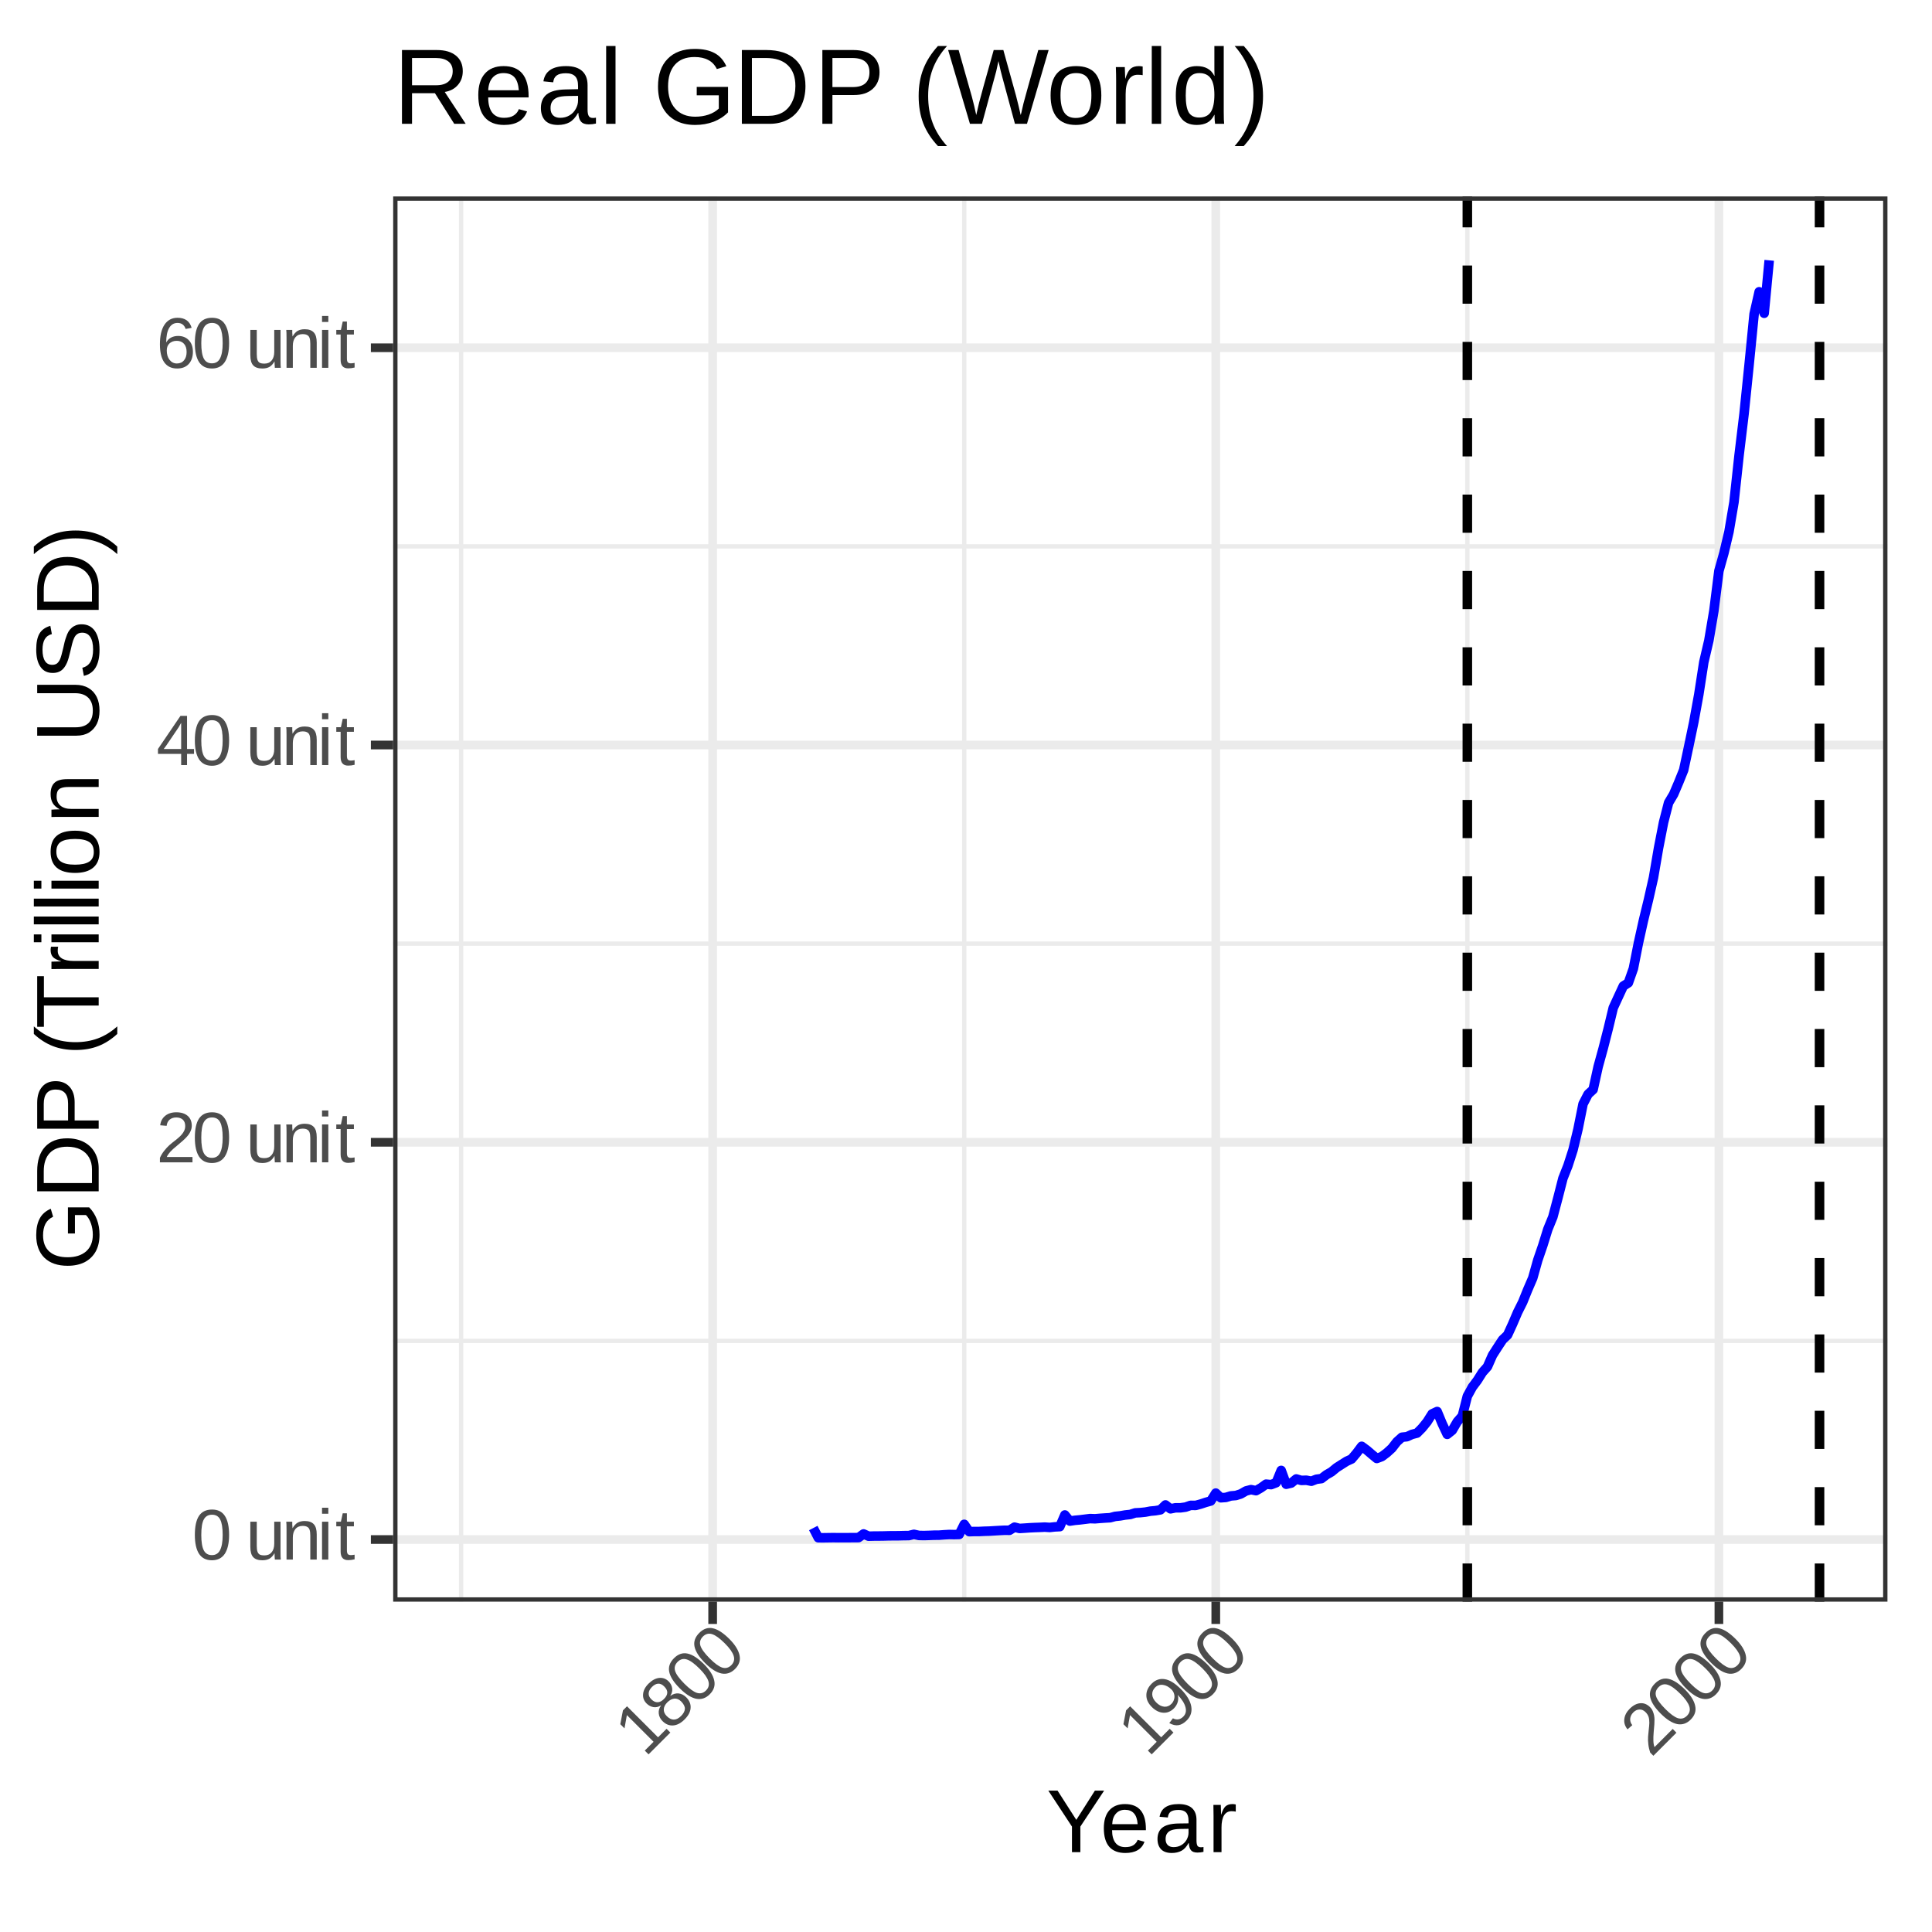 <?xml version="1.0" encoding="UTF-8"?>
<svg xmlns="http://www.w3.org/2000/svg" xmlns:xlink="http://www.w3.org/1999/xlink" width="216" height="216" viewBox="0 0 216 216">
<defs>
<g>
<g id="glyph-0-0">
<path d="M 4.141 -2.75 C 4.141 -1.832 3.977 -1.129 3.656 -0.641 C 3.332 -0.16 2.852 0.078 2.219 0.078 C 1.582 0.078 1.102 -0.16 0.781 -0.641 C 0.469 -1.129 0.312 -1.832 0.312 -2.75 C 0.312 -3.695 0.461 -4.406 0.766 -4.875 C 1.078 -5.352 1.566 -5.594 2.234 -5.594 C 2.891 -5.594 3.367 -5.352 3.672 -4.875 C 3.984 -4.395 4.141 -3.688 4.141 -2.75 Z M 3.422 -2.75 C 3.422 -3.551 3.328 -4.129 3.141 -4.484 C 2.961 -4.836 2.66 -5.016 2.234 -5.016 C 1.805 -5.016 1.5 -4.836 1.312 -4.484 C 1.125 -4.141 1.031 -3.562 1.031 -2.75 C 1.031 -1.969 1.125 -1.395 1.312 -1.031 C 1.5 -0.676 1.801 -0.5 2.219 -0.5 C 2.633 -0.5 2.938 -0.68 3.125 -1.047 C 3.32 -1.422 3.422 -1.988 3.422 -2.75 Z M 3.422 -2.75 "/>
</g>
<g id="glyph-0-1">
</g>
<g id="glyph-0-2">
<path d="M 1.234 -4.234 L 1.234 -1.547 C 1.234 -1.266 1.258 -1.047 1.312 -0.891 C 1.363 -0.742 1.445 -0.633 1.562 -0.562 C 1.688 -0.5 1.863 -0.469 2.094 -0.469 C 2.438 -0.469 2.703 -0.582 2.891 -0.812 C 3.086 -1.039 3.188 -1.363 3.188 -1.781 L 3.188 -4.234 L 3.891 -4.234 L 3.891 -0.906 C 3.891 -0.414 3.898 -0.113 3.922 0 L 3.25 0 C 3.25 -0.008 3.25 -0.039 3.25 -0.094 C 3.25 -0.156 3.242 -0.223 3.234 -0.297 C 3.234 -0.379 3.227 -0.52 3.219 -0.719 C 3.051 -0.426 2.859 -0.219 2.641 -0.094 C 2.43 0.02 2.172 0.078 1.859 0.078 C 1.398 0.078 1.062 -0.035 0.844 -0.266 C 0.625 -0.492 0.516 -0.875 0.516 -1.406 L 0.516 -4.234 Z M 1.234 -4.234 "/>
</g>
<g id="glyph-0-3">
<path d="M 3.219 0 L 3.219 -2.688 C 3.219 -2.957 3.191 -3.172 3.141 -3.328 C 3.086 -3.484 3 -3.594 2.875 -3.656 C 2.758 -3.727 2.586 -3.766 2.359 -3.766 C 2.016 -3.766 1.742 -3.645 1.547 -3.406 C 1.359 -3.176 1.266 -2.859 1.266 -2.453 L 1.266 0 L 0.562 0 L 0.562 -3.328 C 0.562 -3.816 0.551 -4.117 0.531 -4.234 L 1.203 -4.234 C 1.203 -4.211 1.203 -4.172 1.203 -4.109 C 1.203 -4.055 1.203 -3.992 1.203 -3.922 C 1.211 -3.848 1.223 -3.707 1.234 -3.5 C 1.398 -3.789 1.586 -4 1.797 -4.125 C 2.016 -4.25 2.281 -4.312 2.594 -4.312 C 3.051 -4.312 3.391 -4.191 3.609 -3.953 C 3.828 -3.723 3.938 -3.344 3.938 -2.812 L 3.938 0 Z M 3.219 0 "/>
</g>
<g id="glyph-0-4">
<path d="M 0.531 -5.125 L 0.531 -5.797 L 1.234 -5.797 L 1.234 -5.125 Z M 0.531 0 L 0.531 -4.234 L 1.234 -4.234 L 1.234 0 Z M 0.531 0 "/>
</g>
<g id="glyph-0-5">
<path d="M 2.172 -0.031 C 1.93 0.031 1.691 0.062 1.453 0.062 C 0.891 0.062 0.609 -0.254 0.609 -0.891 L 0.609 -3.719 L 0.125 -3.719 L 0.125 -4.234 L 0.641 -4.234 L 0.844 -5.172 L 1.312 -5.172 L 1.312 -4.234 L 2.094 -4.234 L 2.094 -3.719 L 1.312 -3.719 L 1.312 -1.047 C 1.312 -0.848 1.344 -0.707 1.406 -0.625 C 1.477 -0.539 1.598 -0.5 1.766 -0.5 C 1.859 -0.5 1.992 -0.516 2.172 -0.547 Z M 2.172 -0.031 "/>
</g>
<g id="glyph-0-6">
<path d="M 0.406 0 L 0.406 -0.5 C 0.539 -0.801 0.703 -1.066 0.891 -1.297 C 1.078 -1.535 1.273 -1.75 1.484 -1.938 C 1.703 -2.125 1.914 -2.297 2.125 -2.453 C 2.332 -2.617 2.52 -2.781 2.688 -2.938 C 2.852 -3.102 2.984 -3.273 3.078 -3.453 C 3.18 -3.629 3.234 -3.832 3.234 -4.062 C 3.234 -4.363 3.145 -4.598 2.969 -4.766 C 2.789 -4.93 2.547 -5.016 2.234 -5.016 C 1.93 -5.016 1.68 -4.93 1.484 -4.766 C 1.297 -4.598 1.188 -4.367 1.156 -4.078 L 0.438 -4.141 C 0.488 -4.586 0.676 -4.941 1 -5.203 C 1.32 -5.461 1.734 -5.594 2.234 -5.594 C 2.785 -5.594 3.211 -5.457 3.516 -5.188 C 3.816 -4.926 3.969 -4.555 3.969 -4.078 C 3.969 -3.867 3.914 -3.656 3.812 -3.438 C 3.719 -3.227 3.57 -3.02 3.375 -2.812 C 3.188 -2.602 2.82 -2.273 2.281 -1.828 C 1.977 -1.586 1.738 -1.367 1.562 -1.172 C 1.383 -0.973 1.254 -0.781 1.172 -0.594 L 4.047 -0.594 L 4.047 0 Z M 0.406 0 "/>
</g>
<g id="glyph-0-7">
<path d="M 3.438 -1.25 L 3.438 0 L 2.781 0 L 2.781 -1.25 L 0.188 -1.25 L 0.188 -1.797 L 2.703 -5.5 L 3.438 -5.5 L 3.438 -1.797 L 4.219 -1.797 L 4.219 -1.25 Z M 2.781 -4.719 C 2.77 -4.695 2.727 -4.625 2.656 -4.5 C 2.594 -4.383 2.547 -4.301 2.516 -4.25 L 1.109 -2.172 L 0.891 -1.875 L 0.828 -1.797 L 2.781 -1.797 Z M 2.781 -4.719 "/>
</g>
<g id="glyph-0-8">
<path d="M 4.094 -1.797 C 4.094 -1.223 3.938 -0.766 3.625 -0.422 C 3.312 -0.086 2.879 0.078 2.328 0.078 C 1.703 0.078 1.223 -0.148 0.891 -0.609 C 0.566 -1.078 0.406 -1.75 0.406 -2.625 C 0.406 -3.582 0.578 -4.316 0.922 -4.828 C 1.266 -5.336 1.75 -5.594 2.375 -5.594 C 3.207 -5.594 3.734 -5.219 3.953 -4.469 L 3.281 -4.344 C 3.133 -4.789 2.832 -5.016 2.375 -5.016 C 1.969 -5.016 1.656 -4.828 1.438 -4.453 C 1.219 -4.078 1.109 -3.535 1.109 -2.828 C 1.234 -3.066 1.41 -3.25 1.641 -3.375 C 1.879 -3.5 2.145 -3.562 2.438 -3.562 C 2.945 -3.562 3.348 -3.398 3.641 -3.078 C 3.941 -2.766 4.094 -2.336 4.094 -1.797 Z M 3.391 -1.766 C 3.391 -2.172 3.289 -2.477 3.094 -2.688 C 2.895 -2.906 2.625 -3.016 2.281 -3.016 C 1.945 -3.016 1.676 -2.914 1.469 -2.719 C 1.27 -2.531 1.172 -2.27 1.172 -1.938 C 1.172 -1.508 1.273 -1.16 1.484 -0.891 C 1.703 -0.617 1.973 -0.484 2.297 -0.484 C 2.641 -0.484 2.906 -0.598 3.094 -0.828 C 3.289 -1.055 3.391 -1.367 3.391 -1.766 Z M 3.391 -1.766 "/>
</g>
<g id="glyph-1-0">
<path d="M 0.438 -0.438 L 0.016 -0.859 L 1 -1.844 L -1.984 -4.828 L -2.25 -3.344 L -2.719 -3.812 L -2.422 -5.359 L -1.969 -5.812 L 1.5 -2.344 L 2.453 -3.297 L 2.875 -2.875 Z M 0.438 -0.438 "/>
</g>
<g id="glyph-1-1">
<path d="M 1.828 -3.984 C 2.18 -3.629 2.344 -3.234 2.312 -2.797 C 2.289 -2.367 2.066 -1.941 1.641 -1.516 C 1.223 -1.098 0.797 -0.875 0.359 -0.844 C -0.078 -0.812 -0.473 -0.973 -0.828 -1.328 C -1.078 -1.578 -1.219 -1.863 -1.25 -2.188 C -1.281 -2.508 -1.195 -2.801 -1 -3.062 L -1.016 -3.078 C -1.285 -2.91 -1.562 -2.848 -1.844 -2.891 C -2.133 -2.941 -2.391 -3.078 -2.609 -3.297 C -2.91 -3.598 -3.039 -3.945 -3 -4.344 C -2.969 -4.75 -2.766 -5.141 -2.391 -5.516 C -2.004 -5.898 -1.609 -6.113 -1.203 -6.156 C -0.797 -6.195 -0.441 -6.066 -0.141 -5.766 C 0.078 -5.547 0.207 -5.289 0.25 -5 C 0.289 -4.707 0.223 -4.43 0.047 -4.172 L 0.062 -4.156 C 0.352 -4.363 0.656 -4.453 0.969 -4.422 C 1.281 -4.391 1.566 -4.242 1.828 -3.984 Z M -0.641 -5.203 C -1.078 -5.641 -1.535 -5.617 -2.016 -5.141 C -2.242 -4.91 -2.363 -4.676 -2.375 -4.438 C -2.395 -4.207 -2.297 -3.984 -2.078 -3.766 C -1.848 -3.535 -1.613 -3.426 -1.375 -3.438 C -1.133 -3.445 -0.898 -3.566 -0.672 -3.797 C -0.43 -4.035 -0.305 -4.27 -0.297 -4.5 C -0.285 -4.727 -0.398 -4.961 -0.641 -5.203 Z M 1.25 -3.531 C 1.02 -3.758 0.77 -3.863 0.5 -3.844 C 0.227 -3.82 -0.035 -3.68 -0.297 -3.422 C -0.547 -3.172 -0.676 -2.91 -0.688 -2.641 C -0.695 -2.367 -0.586 -2.117 -0.359 -1.891 C 0.172 -1.359 0.707 -1.363 1.25 -1.906 C 1.52 -2.176 1.66 -2.441 1.672 -2.703 C 1.68 -2.961 1.539 -3.238 1.25 -3.531 Z M 1.25 -3.531 "/>
</g>
<g id="glyph-1-2">
<path d="M 0.984 -4.859 C 1.629 -4.211 2.008 -3.602 2.125 -3.031 C 2.25 -2.469 2.082 -1.957 1.625 -1.5 C 1.176 -1.051 0.664 -0.883 0.094 -1 C -0.469 -1.125 -1.07 -1.508 -1.719 -2.156 C -2.395 -2.832 -2.789 -3.445 -2.906 -4 C -3.02 -4.551 -2.844 -5.062 -2.375 -5.531 C -1.906 -6 -1.395 -6.172 -0.844 -6.047 C -0.289 -5.922 0.316 -5.523 0.984 -4.859 Z M 0.484 -4.359 C -0.086 -4.93 -0.562 -5.273 -0.938 -5.391 C -1.32 -5.516 -1.664 -5.426 -1.969 -5.125 C -2.27 -4.82 -2.363 -4.484 -2.25 -4.109 C -2.133 -3.734 -1.785 -3.254 -1.203 -2.672 C -0.648 -2.117 -0.188 -1.781 0.188 -1.656 C 0.57 -1.539 0.91 -1.629 1.203 -1.922 C 1.504 -2.223 1.594 -2.57 1.469 -2.969 C 1.344 -3.363 1.016 -3.828 0.484 -4.359 Z M 0.484 -4.359 "/>
</g>
<g id="glyph-1-3">
<path d="M 0.875 -4.906 C 1.531 -4.25 1.914 -3.613 2.031 -3 C 2.145 -2.383 1.977 -1.852 1.531 -1.406 C 1.227 -1.102 0.922 -0.926 0.609 -0.875 C 0.297 -0.82 -0.047 -0.898 -0.422 -1.109 L -0.016 -1.641 C 0.41 -1.422 0.797 -1.484 1.141 -1.828 C 1.422 -2.109 1.504 -2.457 1.391 -2.875 C 1.285 -3.301 0.992 -3.766 0.516 -4.266 C 0.598 -4.035 0.602 -3.781 0.531 -3.5 C 0.457 -3.219 0.312 -2.969 0.094 -2.75 C -0.258 -2.395 -0.66 -2.234 -1.109 -2.266 C -1.555 -2.297 -1.977 -2.508 -2.375 -2.906 C -2.781 -3.312 -2.984 -3.742 -2.984 -4.203 C -2.992 -4.672 -2.797 -5.109 -2.391 -5.516 C -1.961 -5.941 -1.473 -6.109 -0.922 -6.016 C -0.379 -5.93 0.219 -5.562 0.875 -4.906 Z M -0.172 -4.859 C -0.473 -5.16 -0.789 -5.332 -1.125 -5.375 C -1.469 -5.426 -1.758 -5.332 -2 -5.094 C -2.238 -4.852 -2.348 -4.582 -2.328 -4.281 C -2.305 -3.977 -2.156 -3.688 -1.875 -3.406 C -1.594 -3.125 -1.297 -2.969 -0.984 -2.938 C -0.68 -2.914 -0.414 -3.02 -0.188 -3.25 C -0.039 -3.395 0.055 -3.562 0.109 -3.75 C 0.172 -3.945 0.176 -4.141 0.125 -4.328 C 0.082 -4.523 -0.016 -4.703 -0.172 -4.859 Z M -0.172 -4.859 "/>
</g>
<g id="glyph-1-4">
<path d="M 0.281 -0.281 L -0.078 -0.641 C -0.18 -0.953 -0.25 -1.254 -0.281 -1.547 C -0.32 -1.848 -0.332 -2.141 -0.312 -2.422 C -0.289 -2.703 -0.266 -2.973 -0.234 -3.234 C -0.203 -3.492 -0.18 -3.738 -0.172 -3.969 C -0.172 -4.207 -0.195 -4.422 -0.25 -4.609 C -0.312 -4.805 -0.426 -4.988 -0.594 -5.156 C -0.801 -5.363 -1.023 -5.461 -1.266 -5.453 C -1.516 -5.453 -1.75 -5.344 -1.969 -5.125 C -2.176 -4.914 -2.289 -4.68 -2.312 -4.422 C -2.332 -4.16 -2.254 -3.922 -2.078 -3.703 L -2.609 -3.234 C -2.898 -3.586 -3.02 -3.969 -2.969 -4.375 C -2.926 -4.789 -2.727 -5.176 -2.375 -5.531 C -1.977 -5.926 -1.578 -6.133 -1.172 -6.156 C -0.773 -6.188 -0.41 -6.035 -0.078 -5.703 C 0.078 -5.547 0.191 -5.352 0.266 -5.125 C 0.348 -4.906 0.395 -4.656 0.406 -4.375 C 0.414 -4.094 0.383 -3.602 0.312 -2.906 C 0.281 -2.52 0.27 -2.195 0.281 -1.938 C 0.289 -1.676 0.332 -1.445 0.406 -1.25 L 2.438 -3.281 L 2.859 -2.859 Z M 0.281 -0.281 "/>
</g>
<g id="glyph-2-0">
<path d="M 3.797 -2.859 L 3.797 0 L 2.859 0 L 2.859 -2.859 L 0.219 -6.875 L 1.25 -6.875 L 3.344 -3.609 L 5.422 -6.875 L 6.453 -6.875 Z M 3.797 -2.859 "/>
</g>
<g id="glyph-2-1">
<path d="M 1.344 -2.453 C 1.344 -1.848 1.469 -1.379 1.719 -1.047 C 1.969 -0.723 2.336 -0.562 2.828 -0.562 C 3.203 -0.562 3.504 -0.633 3.734 -0.781 C 3.961 -0.938 4.117 -1.133 4.203 -1.375 L 4.969 -1.156 C 4.656 -0.32 3.941 0.094 2.828 0.094 C 2.047 0.094 1.445 -0.133 1.031 -0.594 C 0.625 -1.062 0.422 -1.754 0.422 -2.672 C 0.422 -3.547 0.625 -4.211 1.031 -4.672 C 1.445 -5.141 2.031 -5.375 2.781 -5.375 C 4.344 -5.375 5.125 -4.441 5.125 -2.578 L 5.125 -2.453 Z M 4.203 -3.125 C 4.16 -3.688 4.02 -4.094 3.781 -4.344 C 3.551 -4.602 3.219 -4.734 2.781 -4.734 C 2.352 -4.734 2.016 -4.586 1.766 -4.297 C 1.516 -4.016 1.379 -3.625 1.359 -3.125 Z M 4.203 -3.125 "/>
</g>
<g id="glyph-2-2">
<path d="M 2.016 0.094 C 1.484 0.094 1.082 -0.047 0.812 -0.328 C 0.551 -0.609 0.422 -0.988 0.422 -1.469 C 0.422 -2.02 0.598 -2.441 0.953 -2.734 C 1.316 -3.023 1.898 -3.18 2.703 -3.203 L 3.891 -3.219 L 3.891 -3.516 C 3.891 -3.941 3.797 -4.25 3.609 -4.438 C 3.43 -4.625 3.148 -4.719 2.766 -4.719 C 2.367 -4.719 2.078 -4.648 1.891 -4.516 C 1.711 -4.379 1.609 -4.164 1.578 -3.875 L 0.656 -3.953 C 0.812 -4.898 1.52 -5.375 2.781 -5.375 C 3.445 -5.375 3.945 -5.223 4.281 -4.922 C 4.613 -4.617 4.781 -4.18 4.781 -3.609 L 4.781 -1.328 C 4.781 -1.066 4.812 -0.867 4.875 -0.734 C 4.945 -0.609 5.082 -0.547 5.281 -0.547 C 5.363 -0.547 5.457 -0.555 5.562 -0.578 L 5.562 -0.031 C 5.344 0.02 5.117 0.047 4.891 0.047 C 4.555 0.047 4.316 -0.035 4.172 -0.203 C 4.023 -0.379 3.941 -0.648 3.922 -1.016 L 3.891 -1.016 C 3.672 -0.609 3.41 -0.32 3.109 -0.156 C 2.805 0.008 2.441 0.094 2.016 0.094 Z M 2.219 -0.562 C 2.539 -0.562 2.828 -0.633 3.078 -0.781 C 3.328 -0.926 3.523 -1.125 3.672 -1.375 C 3.816 -1.633 3.891 -1.898 3.891 -2.172 L 3.891 -2.609 L 2.938 -2.594 C 2.52 -2.582 2.203 -2.535 1.984 -2.453 C 1.773 -2.379 1.613 -2.258 1.5 -2.094 C 1.383 -1.938 1.328 -1.723 1.328 -1.453 C 1.328 -1.172 1.406 -0.953 1.562 -0.797 C 1.719 -0.641 1.938 -0.562 2.219 -0.562 Z M 2.219 -0.562 "/>
</g>
<g id="glyph-2-3">
<path d="M 0.688 0 L 0.688 -4.047 C 0.688 -4.422 0.68 -4.832 0.672 -5.281 L 1.5 -5.281 C 1.52 -4.688 1.531 -4.328 1.531 -4.203 L 1.547 -4.203 C 1.691 -4.66 1.852 -4.969 2.031 -5.125 C 2.219 -5.289 2.477 -5.375 2.812 -5.375 C 2.926 -5.375 3.047 -5.359 3.172 -5.328 L 3.172 -4.531 C 3.047 -4.562 2.891 -4.578 2.703 -4.578 C 2.336 -4.578 2.055 -4.422 1.859 -4.109 C 1.672 -3.797 1.578 -3.344 1.578 -2.75 L 1.578 0 Z M 0.688 0 "/>
</g>
<g id="glyph-3-0">
<path d="M -3.469 -0.5 C -4.582 -0.5 -5.445 -0.797 -6.062 -1.391 C -6.676 -1.992 -6.984 -2.836 -6.984 -3.922 C -6.984 -4.68 -6.852 -5.301 -6.594 -5.781 C -6.344 -6.258 -5.93 -6.625 -5.359 -6.875 L -5.094 -5.984 C -5.488 -5.797 -5.773 -5.531 -5.953 -5.188 C -6.129 -4.844 -6.219 -4.414 -6.219 -3.906 C -6.219 -3.102 -5.977 -2.492 -5.5 -2.078 C -5.02 -1.66 -4.344 -1.453 -3.469 -1.453 C -2.602 -1.453 -1.914 -1.672 -1.406 -2.109 C -0.906 -2.555 -0.656 -3.176 -0.656 -3.969 C -0.656 -4.414 -0.723 -4.832 -0.859 -5.219 C -0.992 -5.613 -1.18 -5.93 -1.422 -6.172 L -2.656 -6.172 L -2.656 -4.109 L -3.438 -4.109 L -3.438 -7.031 L -1.062 -7.031 C -0.695 -6.664 -0.41 -6.219 -0.203 -5.688 C -0.004 -5.156 0.094 -4.582 0.094 -3.969 C 0.094 -3.25 -0.047 -2.629 -0.328 -2.109 C -0.617 -1.586 -1.031 -1.188 -1.562 -0.906 C -2.102 -0.633 -2.738 -0.5 -3.469 -0.5 Z M -3.469 -0.5 "/>
</g>
<g id="glyph-3-1">
<path d="M -3.516 -6.75 C -2.805 -6.75 -2.18 -6.609 -1.641 -6.328 C -1.109 -6.047 -0.703 -5.648 -0.422 -5.141 C -0.141 -4.641 0 -4.055 0 -3.391 L 0 -0.828 L -6.875 -0.828 L -6.875 -3.094 C -6.875 -4.258 -6.582 -5.16 -6 -5.797 C -5.414 -6.43 -4.586 -6.75 -3.516 -6.75 Z M -3.516 -5.812 C -4.367 -5.812 -5.02 -5.578 -5.469 -5.109 C -5.914 -4.641 -6.141 -3.961 -6.141 -3.078 L -6.141 -1.75 L -0.75 -1.75 L -0.75 -3.281 C -0.75 -3.789 -0.859 -4.234 -1.078 -4.609 C -1.297 -4.992 -1.613 -5.289 -2.031 -5.5 C -2.445 -5.707 -2.941 -5.812 -3.516 -5.812 Z M -3.516 -5.812 "/>
</g>
<g id="glyph-3-2">
<path d="M -4.812 -6.141 C -4.156 -6.141 -3.633 -5.926 -3.25 -5.5 C -2.875 -5.082 -2.688 -4.508 -2.688 -3.781 L -2.688 -1.75 L 0 -1.75 L 0 -0.828 L -6.875 -0.828 L -6.875 -3.719 C -6.875 -4.488 -6.691 -5.082 -6.328 -5.5 C -5.973 -5.926 -5.469 -6.141 -4.812 -6.141 Z M -4.797 -5.203 C -5.691 -5.203 -6.141 -4.672 -6.141 -3.609 L -6.141 -1.75 L -3.422 -1.75 L -3.422 -3.641 C -3.422 -4.68 -3.879 -5.203 -4.797 -5.203 Z M -4.797 -5.203 "/>
</g>
<g id="glyph-3-3">
</g>
<g id="glyph-3-4">
<path d="M -2.594 -0.625 C -3.539 -0.625 -4.383 -0.77 -5.125 -1.062 C -5.875 -1.352 -6.582 -1.805 -7.25 -2.422 L -7.25 -3.266 C -6.57 -2.66 -5.852 -2.211 -5.094 -1.922 C -4.332 -1.641 -3.5 -1.5 -2.594 -1.5 C -1.688 -1.5 -0.852 -1.641 -0.094 -1.922 C 0.664 -2.203 1.391 -2.648 2.078 -3.266 L 2.078 -2.422 C 1.41 -1.805 0.703 -1.352 -0.047 -1.062 C -0.797 -0.77 -1.641 -0.625 -2.578 -0.625 Z M -2.594 -0.625 "/>
</g>
<g id="glyph-3-5">
<path d="M -6.125 -3.516 L 0 -3.516 L 0 -2.594 L -6.125 -2.594 L -6.125 -0.219 L -6.875 -0.219 L -6.875 -5.875 L -6.125 -5.875 Z M -6.125 -3.516 "/>
</g>
<g id="glyph-3-6">
<path d="M 0 -0.688 L -4.047 -0.688 C -4.422 -0.688 -4.832 -0.68 -5.281 -0.672 L -5.281 -1.5 C -4.688 -1.52 -4.328 -1.531 -4.203 -1.531 L -4.203 -1.547 C -4.66 -1.691 -4.969 -1.852 -5.125 -2.031 C -5.289 -2.219 -5.375 -2.477 -5.375 -2.812 C -5.375 -2.926 -5.359 -3.047 -5.328 -3.172 L -4.531 -3.172 C -4.562 -3.047 -4.578 -2.891 -4.578 -2.703 C -4.578 -2.336 -4.422 -2.055 -4.109 -1.859 C -3.797 -1.672 -3.344 -1.578 -2.75 -1.578 L 0 -1.578 Z M 0 -0.688 "/>
</g>
<g id="glyph-3-7">
<path d="M -6.406 -0.672 L -7.25 -0.672 L -7.25 -1.547 L -6.406 -1.547 Z M 0 -0.672 L -5.281 -0.672 L -5.281 -1.547 L 0 -1.547 Z M 0 -0.672 "/>
</g>
<g id="glyph-3-8">
<path d="M 0 -0.672 L -7.25 -0.672 L -7.25 -1.547 L 0 -1.547 Z M 0 -0.672 "/>
</g>
<g id="glyph-3-9">
<path d="M -2.641 -5.141 C -1.723 -5.141 -1.035 -4.938 -0.578 -4.531 C -0.129 -4.125 0.094 -3.535 0.094 -2.766 C 0.094 -1.992 -0.141 -1.41 -0.609 -1.016 C -1.078 -0.617 -1.754 -0.422 -2.641 -0.422 C -4.461 -0.422 -5.375 -1.207 -5.375 -2.781 C -5.375 -3.594 -5.148 -4.188 -4.703 -4.562 C -4.266 -4.945 -3.578 -5.141 -2.641 -5.141 Z M -2.641 -4.219 C -3.367 -4.219 -3.898 -4.109 -4.234 -3.891 C -4.566 -3.672 -4.734 -3.305 -4.734 -2.797 C -4.734 -2.285 -4.562 -1.914 -4.219 -1.688 C -3.883 -1.457 -3.359 -1.344 -2.641 -1.344 C -1.953 -1.344 -1.43 -1.453 -1.078 -1.672 C -0.723 -1.898 -0.547 -2.258 -0.547 -2.75 C -0.547 -3.281 -0.711 -3.656 -1.047 -3.875 C -1.391 -4.102 -1.922 -4.219 -2.641 -4.219 Z M -2.641 -4.219 "/>
</g>
<g id="glyph-3-10">
<path d="M 0 -4.031 L -3.344 -4.031 C -3.695 -4.031 -3.969 -3.992 -4.156 -3.922 C -4.352 -3.859 -4.492 -3.75 -4.578 -3.594 C -4.66 -3.445 -4.703 -3.227 -4.703 -2.938 C -4.703 -2.52 -4.555 -2.188 -4.266 -1.938 C -3.973 -1.695 -3.57 -1.578 -3.062 -1.578 L 0 -1.578 L 0 -0.688 L -4.156 -0.688 C -4.77 -0.688 -5.145 -0.68 -5.281 -0.672 L -5.281 -1.5 C -5.27 -1.5 -5.227 -1.5 -5.156 -1.5 C -5.082 -1.508 -5 -1.516 -4.906 -1.516 C -4.812 -1.523 -4.633 -1.531 -4.375 -1.531 L -4.375 -1.547 C -4.738 -1.742 -4.992 -1.973 -5.141 -2.234 C -5.297 -2.504 -5.375 -2.836 -5.375 -3.234 C -5.375 -3.816 -5.227 -4.238 -4.938 -4.5 C -4.656 -4.77 -4.18 -4.906 -3.516 -4.906 L 0 -4.906 Z M 0 -4.031 "/>
</g>
<g id="glyph-3-11">
<path d="M 0.094 -3.562 C 0.094 -3 -0.004 -2.508 -0.203 -2.094 C -0.41 -1.676 -0.707 -1.348 -1.094 -1.109 C -1.488 -0.879 -1.957 -0.766 -2.5 -0.766 L -6.875 -0.766 L -6.875 -1.703 L -2.578 -1.703 C -1.953 -1.703 -1.473 -1.859 -1.141 -2.172 C -0.816 -2.492 -0.656 -2.957 -0.656 -3.562 C -0.656 -4.188 -0.82 -4.664 -1.156 -5 C -1.5 -5.344 -1.992 -5.516 -2.641 -5.516 L -6.875 -5.516 L -6.875 -6.453 L -2.594 -6.453 C -2.031 -6.453 -1.547 -6.332 -1.141 -6.094 C -0.742 -5.863 -0.438 -5.531 -0.219 -5.094 C -0.008 -4.664 0.094 -4.156 0.094 -3.562 Z M 0.094 -3.562 "/>
</g>
<g id="glyph-3-12">
<path d="M -1.906 -6.219 C -1.27 -6.219 -0.773 -5.969 -0.422 -5.469 C -0.078 -4.969 0.094 -4.27 0.094 -3.375 C 0.094 -1.695 -0.488 -0.723 -1.656 -0.453 L -1.828 -1.359 C -1.422 -1.461 -1.117 -1.68 -0.922 -2.016 C -0.723 -2.359 -0.625 -2.82 -0.625 -3.406 C -0.625 -4.008 -0.727 -4.473 -0.938 -4.797 C -1.145 -5.117 -1.445 -5.281 -1.844 -5.281 C -2.07 -5.281 -2.254 -5.227 -2.391 -5.125 C -2.535 -5.031 -2.648 -4.891 -2.734 -4.703 C -2.828 -4.516 -2.906 -4.289 -2.969 -4.031 C -3.031 -3.781 -3.098 -3.5 -3.172 -3.188 C -3.297 -2.645 -3.414 -2.234 -3.531 -1.953 C -3.656 -1.672 -3.789 -1.445 -3.938 -1.281 C -4.082 -1.113 -4.254 -0.988 -4.453 -0.906 C -4.648 -0.82 -4.879 -0.781 -5.141 -0.781 C -5.734 -0.781 -6.188 -1.004 -6.5 -1.453 C -6.82 -1.898 -6.984 -2.547 -6.984 -3.391 C -6.984 -4.172 -6.863 -4.766 -6.625 -5.172 C -6.383 -5.586 -5.977 -5.879 -5.406 -6.047 L -5.234 -5.125 C -5.598 -5.031 -5.863 -4.836 -6.031 -4.547 C -6.195 -4.266 -6.281 -3.875 -6.281 -3.375 C -6.281 -2.82 -6.188 -2.398 -6 -2.109 C -5.82 -1.828 -5.551 -1.688 -5.188 -1.688 C -4.977 -1.688 -4.801 -1.738 -4.656 -1.844 C -4.52 -1.957 -4.406 -2.117 -4.312 -2.328 C -4.219 -2.547 -4.098 -2.973 -3.953 -3.609 C -3.91 -3.816 -3.863 -4.023 -3.812 -4.234 C -3.758 -4.441 -3.695 -4.641 -3.625 -4.828 C -3.562 -5.023 -3.484 -5.207 -3.391 -5.375 C -3.297 -5.539 -3.176 -5.688 -3.031 -5.812 C -2.895 -5.938 -2.734 -6.035 -2.547 -6.109 C -2.367 -6.18 -2.156 -6.219 -1.906 -6.219 Z M -1.906 -6.219 "/>
</g>
<g id="glyph-3-13">
<path d="M -2.578 -2.703 C -1.641 -2.703 -0.797 -2.555 -0.047 -2.266 C 0.703 -1.973 1.41 -1.52 2.078 -0.906 L 2.078 -0.062 C 1.391 -0.676 0.672 -1.125 -0.078 -1.406 C -0.836 -1.688 -1.676 -1.828 -2.594 -1.828 C -3.5 -1.828 -4.328 -1.68 -5.078 -1.391 C -5.836 -1.109 -6.562 -0.664 -7.25 -0.062 L -7.25 -0.906 C -6.582 -1.52 -5.875 -1.973 -5.125 -2.266 C -4.375 -2.555 -3.531 -2.703 -2.594 -2.703 Z M -2.578 -2.703 "/>
</g>
<g id="glyph-4-0">
<path d="M 6.828 0 L 4.672 -3.422 L 2.109 -3.422 L 2.109 0 L 0.984 0 L 0.984 -8.25 L 4.875 -8.25 C 5.801 -8.25 6.516 -8.039 7.016 -7.625 C 7.523 -7.219 7.781 -6.641 7.781 -5.891 C 7.781 -5.273 7.598 -4.758 7.234 -4.344 C 6.879 -3.926 6.391 -3.664 5.766 -3.562 L 8.109 0 Z M 6.656 -5.891 C 6.656 -6.367 6.488 -6.734 6.156 -6.984 C 5.832 -7.234 5.367 -7.359 4.766 -7.359 L 2.109 -7.359 L 2.109 -4.312 L 4.812 -4.312 C 5.395 -4.312 5.848 -4.445 6.172 -4.719 C 6.492 -5 6.656 -5.391 6.656 -5.891 Z M 6.656 -5.891 "/>
</g>
<g id="glyph-4-1">
<path d="M 1.625 -2.953 C 1.625 -2.223 1.77 -1.66 2.062 -1.266 C 2.363 -0.867 2.805 -0.672 3.391 -0.672 C 3.848 -0.672 4.211 -0.758 4.484 -0.938 C 4.766 -1.125 4.953 -1.359 5.047 -1.641 L 5.969 -1.391 C 5.594 -0.379 4.734 0.125 3.391 0.125 C 2.453 0.125 1.738 -0.156 1.25 -0.719 C 0.758 -1.281 0.516 -2.113 0.516 -3.219 C 0.516 -4.258 0.758 -5.055 1.25 -5.609 C 1.738 -6.172 2.438 -6.453 3.344 -6.453 C 5.207 -6.453 6.141 -5.332 6.141 -3.094 L 6.141 -2.953 Z M 5.047 -3.75 C 4.992 -4.426 4.828 -4.914 4.547 -5.219 C 4.266 -5.52 3.859 -5.672 3.328 -5.672 C 2.816 -5.672 2.41 -5.5 2.109 -5.156 C 1.816 -4.82 1.656 -4.352 1.625 -3.75 Z M 5.047 -3.75 "/>
</g>
<g id="glyph-4-2">
<path d="M 2.422 0.125 C 1.785 0.125 1.305 -0.039 0.984 -0.375 C 0.672 -0.719 0.516 -1.18 0.516 -1.766 C 0.516 -2.422 0.727 -2.926 1.156 -3.281 C 1.594 -3.633 2.289 -3.82 3.25 -3.844 L 4.672 -3.875 L 4.672 -4.219 C 4.672 -4.727 4.562 -5.094 4.344 -5.312 C 4.125 -5.539 3.781 -5.656 3.312 -5.656 C 2.844 -5.656 2.5 -5.57 2.281 -5.406 C 2.062 -5.25 1.93 -4.992 1.891 -4.641 L 0.797 -4.75 C 0.973 -5.883 1.816 -6.453 3.328 -6.453 C 4.129 -6.453 4.727 -6.27 5.125 -5.906 C 5.531 -5.539 5.734 -5.016 5.734 -4.328 L 5.734 -1.594 C 5.734 -1.281 5.773 -1.047 5.859 -0.891 C 5.941 -0.734 6.098 -0.656 6.328 -0.656 C 6.43 -0.656 6.547 -0.664 6.672 -0.688 L 6.672 -0.031 C 6.41 0.031 6.141 0.062 5.859 0.062 C 5.473 0.062 5.188 -0.039 5 -0.25 C 4.82 -0.457 4.723 -0.781 4.703 -1.219 L 4.672 -1.219 C 4.398 -0.727 4.082 -0.379 3.719 -0.172 C 3.363 0.023 2.93 0.125 2.422 0.125 Z M 2.672 -0.672 C 3.055 -0.672 3.398 -0.758 3.703 -0.938 C 4.004 -1.113 4.238 -1.352 4.406 -1.656 C 4.582 -1.969 4.672 -2.285 4.672 -2.609 L 4.672 -3.125 L 3.516 -3.109 C 3.016 -3.098 2.633 -3.047 2.375 -2.953 C 2.125 -2.859 1.93 -2.711 1.797 -2.516 C 1.66 -2.328 1.594 -2.07 1.594 -1.75 C 1.594 -1.406 1.688 -1.141 1.875 -0.953 C 2.062 -0.766 2.328 -0.672 2.672 -0.672 Z M 2.672 -0.672 "/>
</g>
<g id="glyph-4-3">
<path d="M 0.812 0 L 0.812 -8.703 L 1.859 -8.703 L 1.859 0 Z M 0.812 0 "/>
</g>
<g id="glyph-4-4">
</g>
<g id="glyph-4-5">
<path d="M 0.609 -4.172 C 0.609 -5.504 0.969 -6.535 1.688 -7.266 C 2.406 -8.004 3.414 -8.375 4.719 -8.375 C 5.625 -8.375 6.363 -8.219 6.938 -7.906 C 7.508 -7.602 7.945 -7.113 8.25 -6.438 L 7.188 -6.125 C 6.957 -6.594 6.633 -6.93 6.219 -7.141 C 5.812 -7.359 5.301 -7.469 4.688 -7.469 C 3.727 -7.469 2.992 -7.176 2.484 -6.594 C 1.984 -6.02 1.734 -5.211 1.734 -4.172 C 1.734 -3.129 2 -2.305 2.531 -1.703 C 3.07 -1.098 3.816 -0.797 4.766 -0.797 C 5.305 -0.797 5.805 -0.875 6.266 -1.031 C 6.734 -1.195 7.113 -1.422 7.406 -1.703 L 7.406 -3.188 L 4.938 -3.188 L 4.938 -4.125 L 8.438 -4.125 L 8.438 -1.281 C 8 -0.832 7.461 -0.484 6.828 -0.234 C 6.191 0.004 5.504 0.125 4.766 0.125 C 3.898 0.125 3.156 -0.047 2.531 -0.391 C 1.906 -0.742 1.426 -1.242 1.094 -1.891 C 0.77 -2.535 0.609 -3.297 0.609 -4.172 Z M 0.609 -4.172 "/>
</g>
<g id="glyph-4-6">
<path d="M 8.094 -4.219 C 8.094 -3.363 7.926 -2.613 7.594 -1.969 C 7.258 -1.332 6.785 -0.844 6.172 -0.5 C 5.566 -0.164 4.867 0 4.078 0 L 0.984 0 L 0.984 -8.25 L 3.719 -8.25 C 5.113 -8.25 6.191 -7.898 6.953 -7.203 C 7.711 -6.504 8.094 -5.508 8.094 -4.219 Z M 6.969 -4.219 C 6.969 -5.238 6.688 -6.016 6.125 -6.547 C 5.562 -7.086 4.75 -7.359 3.688 -7.359 L 2.109 -7.359 L 2.109 -0.891 L 3.938 -0.891 C 4.551 -0.891 5.086 -1.02 5.547 -1.281 C 6.004 -1.551 6.352 -1.938 6.594 -2.438 C 6.844 -2.938 6.969 -3.531 6.969 -4.219 Z M 6.969 -4.219 "/>
</g>
<g id="glyph-4-7">
<path d="M 7.375 -5.766 C 7.375 -4.984 7.117 -4.363 6.609 -3.906 C 6.098 -3.445 5.406 -3.219 4.531 -3.219 L 2.109 -3.219 L 2.109 0 L 0.984 0 L 0.984 -8.25 L 4.453 -8.25 C 5.379 -8.25 6.098 -8.031 6.609 -7.594 C 7.117 -7.164 7.375 -6.555 7.375 -5.766 Z M 6.25 -5.766 C 6.25 -6.828 5.609 -7.359 4.328 -7.359 L 2.109 -7.359 L 2.109 -4.109 L 4.375 -4.109 C 5.625 -4.109 6.25 -4.66 6.25 -5.766 Z M 6.25 -5.766 "/>
</g>
<g id="glyph-4-8">
<path d="M 0.75 -3.125 C 0.75 -4.25 0.926 -5.258 1.281 -6.156 C 1.633 -7.051 2.176 -7.898 2.906 -8.703 L 3.922 -8.703 C 3.191 -7.891 2.656 -7.023 2.312 -6.109 C 1.977 -5.191 1.812 -4.191 1.812 -3.109 C 1.812 -2.023 1.977 -1.023 2.312 -0.109 C 2.645 0.797 3.18 1.66 3.922 2.484 L 2.906 2.484 C 2.164 1.691 1.617 0.848 1.266 -0.047 C 0.922 -0.953 0.75 -1.969 0.75 -3.094 Z M 0.75 -3.125 "/>
</g>
<g id="glyph-4-9">
<path d="M 8.859 0 L 7.516 0 L 6.094 -5.25 C 6 -5.57 5.859 -6.16 5.672 -7.016 C 5.578 -6.555 5.492 -6.176 5.422 -5.875 C 5.348 -5.57 4.816 -3.613 3.828 0 L 2.484 0 L 0.047 -8.25 L 1.219 -8.25 L 2.703 -3.016 C 2.879 -2.359 3.039 -1.68 3.188 -0.984 C 3.281 -1.41 3.391 -1.879 3.516 -2.391 C 3.641 -2.898 4.18 -4.852 5.141 -8.25 L 6.219 -8.25 L 7.641 -3.125 C 7.859 -2.281 8.031 -1.566 8.156 -0.984 L 8.219 -1.188 C 8.32 -1.633 8.406 -2 8.469 -2.281 C 8.539 -2.57 9.094 -4.562 10.125 -8.25 L 11.281 -8.25 Z M 8.859 0 "/>
</g>
<g id="glyph-4-10">
<path d="M 6.172 -3.172 C 6.172 -2.066 5.926 -1.238 5.438 -0.688 C 4.945 -0.145 4.238 0.125 3.312 0.125 C 2.383 0.125 1.68 -0.156 1.203 -0.719 C 0.734 -1.289 0.5 -2.109 0.5 -3.172 C 0.5 -5.359 1.445 -6.453 3.344 -6.453 C 4.312 -6.453 5.023 -6.188 5.484 -5.656 C 5.941 -5.125 6.172 -4.297 6.172 -3.172 Z M 5.062 -3.172 C 5.062 -4.047 4.93 -4.68 4.672 -5.078 C 4.41 -5.473 3.973 -5.672 3.359 -5.672 C 2.742 -5.672 2.297 -5.469 2.016 -5.062 C 1.742 -4.664 1.609 -4.035 1.609 -3.172 C 1.609 -2.336 1.742 -1.707 2.016 -1.281 C 2.285 -0.863 2.711 -0.656 3.297 -0.656 C 3.93 -0.656 4.383 -0.859 4.656 -1.266 C 4.926 -1.672 5.062 -2.305 5.062 -3.172 Z M 5.062 -3.172 "/>
</g>
<g id="glyph-4-11">
<path d="M 0.828 0 L 0.828 -4.859 C 0.828 -5.305 0.816 -5.801 0.797 -6.344 L 1.797 -6.344 C 1.828 -5.625 1.844 -5.191 1.844 -5.047 L 1.859 -5.047 C 2.023 -5.586 2.219 -5.957 2.438 -6.156 C 2.656 -6.352 2.969 -6.453 3.375 -6.453 C 3.508 -6.453 3.648 -6.438 3.797 -6.406 L 3.797 -5.438 C 3.66 -5.469 3.473 -5.484 3.234 -5.484 C 2.797 -5.484 2.461 -5.297 2.234 -4.922 C 2.004 -4.547 1.891 -4.008 1.891 -3.312 L 1.891 0 Z M 0.828 0 "/>
</g>
<g id="glyph-4-12">
<path d="M 4.812 -1.016 C 4.613 -0.609 4.352 -0.316 4.031 -0.141 C 3.707 0.035 3.312 0.125 2.844 0.125 C 2.039 0.125 1.445 -0.145 1.062 -0.688 C 0.688 -1.227 0.5 -2.047 0.5 -3.141 C 0.5 -5.348 1.281 -6.453 2.844 -6.453 C 3.32 -6.453 3.719 -6.363 4.031 -6.188 C 4.352 -6.02 4.613 -5.742 4.812 -5.359 L 4.828 -5.359 L 4.812 -6.062 L 4.812 -8.703 L 5.859 -8.703 L 5.859 -1.312 C 5.859 -0.645 5.875 -0.207 5.906 0 L 4.891 0 C 4.879 -0.062 4.863 -0.207 4.844 -0.438 C 4.832 -0.664 4.828 -0.859 4.828 -1.016 Z M 1.609 -3.172 C 1.609 -2.285 1.723 -1.648 1.953 -1.266 C 2.191 -0.891 2.578 -0.703 3.109 -0.703 C 3.703 -0.703 4.133 -0.906 4.406 -1.312 C 4.676 -1.727 4.812 -2.375 4.812 -3.25 C 4.812 -4.082 4.676 -4.691 4.406 -5.078 C 4.133 -5.473 3.707 -5.672 3.125 -5.672 C 2.594 -5.672 2.207 -5.473 1.969 -5.078 C 1.727 -4.691 1.609 -4.055 1.609 -3.172 Z M 1.609 -3.172 "/>
</g>
<g id="glyph-4-13">
<path d="M 3.25 -3.094 C 3.25 -1.969 3.07 -0.953 2.719 -0.047 C 2.363 0.848 1.82 1.691 1.094 2.484 L 0.078 2.484 C 0.805 1.66 1.336 0.797 1.672 -0.109 C 2.016 -1.016 2.188 -2.016 2.188 -3.109 C 2.188 -4.191 2.016 -5.188 1.672 -6.094 C 1.336 -7.008 0.805 -7.879 0.078 -8.703 L 1.094 -8.703 C 1.832 -7.898 2.375 -7.047 2.719 -6.141 C 3.07 -5.242 3.25 -4.238 3.25 -3.125 Z M 3.25 -3.094 "/>
</g>
</g>
<clipPath id="clip-0">
<path clip-rule="nonzero" d="M 43.957 21.961 L 211.02 21.961 L 211.02 179.066 L 43.957 179.066 Z M 43.957 21.961 "/>
</clipPath>
<clipPath id="clip-1">
<path clip-rule="nonzero" d="M 43.957 149 L 211.02 149 L 211.02 151 L 43.957 151 Z M 43.957 149 "/>
</clipPath>
<clipPath id="clip-2">
<path clip-rule="nonzero" d="M 43.957 105 L 211.02 105 L 211.02 106 L 43.957 106 Z M 43.957 105 "/>
</clipPath>
<clipPath id="clip-3">
<path clip-rule="nonzero" d="M 43.957 60 L 211.02 60 L 211.02 62 L 43.957 62 Z M 43.957 60 "/>
</clipPath>
<clipPath id="clip-4">
<path clip-rule="nonzero" d="M 51 21.961 L 52 21.961 L 52 179.066 L 51 179.066 Z M 51 21.961 "/>
</clipPath>
<clipPath id="clip-5">
<path clip-rule="nonzero" d="M 107 21.961 L 109 21.961 L 109 179.066 L 107 179.066 Z M 107 21.961 "/>
</clipPath>
<clipPath id="clip-6">
<path clip-rule="nonzero" d="M 163 21.961 L 165 21.961 L 165 179.066 L 163 179.066 Z M 163 21.961 "/>
</clipPath>
<clipPath id="clip-7">
<path clip-rule="nonzero" d="M 43.957 171 L 211.02 171 L 211.02 173 L 43.957 173 Z M 43.957 171 "/>
</clipPath>
<clipPath id="clip-8">
<path clip-rule="nonzero" d="M 43.957 127 L 211.02 127 L 211.02 129 L 43.957 129 Z M 43.957 127 "/>
</clipPath>
<clipPath id="clip-9">
<path clip-rule="nonzero" d="M 43.957 82 L 211.02 82 L 211.02 84 L 43.957 84 Z M 43.957 82 "/>
</clipPath>
<clipPath id="clip-10">
<path clip-rule="nonzero" d="M 43.957 38 L 211.02 38 L 211.02 40 L 43.957 40 Z M 43.957 38 "/>
</clipPath>
<clipPath id="clip-11">
<path clip-rule="nonzero" d="M 79 21.961 L 81 21.961 L 81 179.066 L 79 179.066 Z M 79 21.961 "/>
</clipPath>
<clipPath id="clip-12">
<path clip-rule="nonzero" d="M 135 21.961 L 137 21.961 L 137 179.066 L 135 179.066 Z M 135 21.961 "/>
</clipPath>
<clipPath id="clip-13">
<path clip-rule="nonzero" d="M 191 21.961 L 193 21.961 L 193 179.066 L 191 179.066 Z M 191 21.961 "/>
</clipPath>
<clipPath id="clip-14">
<path clip-rule="nonzero" d="M 163 21.961 L 165 21.961 L 165 179.066 L 163 179.066 Z M 163 21.961 "/>
</clipPath>
<clipPath id="clip-15">
<path clip-rule="nonzero" d="M 202 21.961 L 204 21.961 L 204 179.066 L 202 179.066 Z M 202 21.961 "/>
</clipPath>
<clipPath id="clip-16">
<path clip-rule="nonzero" d="M 43.957 21.961 L 211.02 21.961 L 211.02 179.066 L 43.957 179.066 Z M 43.957 21.961 "/>
</clipPath>
</defs>
<rect x="-21.6" y="-21.6" width="259.2" height="259.2" fill="rgb(100%, 100%, 100%)" fill-opacity="1"/>
<rect x="-21.6" y="-21.6" width="259.2" height="259.2" fill="rgb(100%, 100%, 100%)" fill-opacity="1"/>
<path fill="none" stroke-width="0.97" stroke-linecap="round" stroke-linejoin="round" stroke="rgb(100%, 100%, 100%)" stroke-opacity="1" stroke-miterlimit="10" d="M 0 216 L 216 216 L 216 0 L 0 0 Z M 0 216 "/>
<g clip-path="url(#clip-0)">
<path fill-rule="nonzero" fill="rgb(100%, 100%, 100%)" fill-opacity="1" d="M 43.957 179.066 L 211.02 179.066 L 211.02 21.961 L 43.957 21.961 Z M 43.957 179.066 "/>
</g>
<g clip-path="url(#clip-1)">
<path fill="none" stroke-width="0.485" stroke-linecap="butt" stroke-linejoin="round" stroke="rgb(92.157%, 92.157%, 92.157%)" stroke-opacity="1" stroke-miterlimit="10" d="M 43.957 149.914 L 211.02 149.914 "/>
</g>
<g clip-path="url(#clip-2)">
<path fill="none" stroke-width="0.485" stroke-linecap="butt" stroke-linejoin="round" stroke="rgb(92.157%, 92.157%, 92.157%)" stroke-opacity="1" stroke-miterlimit="10" d="M 43.957 105.5 L 211.02 105.5 "/>
</g>
<g clip-path="url(#clip-3)">
<path fill="none" stroke-width="0.485" stroke-linecap="butt" stroke-linejoin="round" stroke="rgb(92.157%, 92.157%, 92.157%)" stroke-opacity="1" stroke-miterlimit="10" d="M 43.957 61.086 L 211.02 61.086 "/>
</g>
<g clip-path="url(#clip-4)">
<path fill="none" stroke-width="0.485" stroke-linecap="butt" stroke-linejoin="round" stroke="rgb(92.157%, 92.157%, 92.157%)" stroke-opacity="1" stroke-miterlimit="10" d="M 51.551 179.066 L 51.551 21.961 "/>
</g>
<g clip-path="url(#clip-5)">
<path fill="none" stroke-width="0.485" stroke-linecap="butt" stroke-linejoin="round" stroke="rgb(92.157%, 92.157%, 92.157%)" stroke-opacity="1" stroke-miterlimit="10" d="M 107.801 179.066 L 107.801 21.961 "/>
</g>
<g clip-path="url(#clip-6)">
<path fill="none" stroke-width="0.485" stroke-linecap="butt" stroke-linejoin="round" stroke="rgb(92.157%, 92.157%, 92.157%)" stroke-opacity="1" stroke-miterlimit="10" d="M 164.051 179.066 L 164.051 21.961 "/>
</g>
<g clip-path="url(#clip-7)">
<path fill="none" stroke-width="0.97" stroke-linecap="butt" stroke-linejoin="round" stroke="rgb(92.157%, 92.157%, 92.157%)" stroke-opacity="1" stroke-miterlimit="10" d="M 43.957 172.121 L 211.02 172.121 "/>
</g>
<g clip-path="url(#clip-8)">
<path fill="none" stroke-width="0.97" stroke-linecap="butt" stroke-linejoin="round" stroke="rgb(92.157%, 92.157%, 92.157%)" stroke-opacity="1" stroke-miterlimit="10" d="M 43.957 127.707 L 211.02 127.707 "/>
</g>
<g clip-path="url(#clip-9)">
<path fill="none" stroke-width="0.97" stroke-linecap="butt" stroke-linejoin="round" stroke="rgb(92.157%, 92.157%, 92.157%)" stroke-opacity="1" stroke-miterlimit="10" d="M 43.957 83.293 L 211.02 83.293 "/>
</g>
<g clip-path="url(#clip-10)">
<path fill="none" stroke-width="0.97" stroke-linecap="butt" stroke-linejoin="round" stroke="rgb(92.157%, 92.157%, 92.157%)" stroke-opacity="1" stroke-miterlimit="10" d="M 43.957 38.879 L 211.02 38.879 "/>
</g>
<g clip-path="url(#clip-11)">
<path fill="none" stroke-width="0.97" stroke-linecap="butt" stroke-linejoin="round" stroke="rgb(92.157%, 92.157%, 92.157%)" stroke-opacity="1" stroke-miterlimit="10" d="M 79.676 179.066 L 79.676 21.961 "/>
</g>
<g clip-path="url(#clip-12)">
<path fill="none" stroke-width="0.97" stroke-linecap="butt" stroke-linejoin="round" stroke="rgb(92.157%, 92.157%, 92.157%)" stroke-opacity="1" stroke-miterlimit="10" d="M 135.926 179.066 L 135.926 21.961 "/>
</g>
<g clip-path="url(#clip-13)">
<path fill="none" stroke-width="0.97" stroke-linecap="butt" stroke-linejoin="round" stroke="rgb(92.157%, 92.157%, 92.157%)" stroke-opacity="1" stroke-miterlimit="10" d="M 192.176 179.066 L 192.176 21.961 "/>
</g>
<path fill="none" stroke-width="1.067" stroke-linecap="butt" stroke-linejoin="round" stroke="rgb(0%, 0%, 100%)" stroke-opacity="1" stroke-miterlimit="10" d="M 90.926 170.836 L 91.488 171.922 L 92.051 171.926 L 93.176 171.91 L 93.738 171.918 L 94.301 171.914 L 94.863 171.914 L 95.988 171.906 L 96.551 171.496 L 97.113 171.75 L 97.676 171.734 L 98.238 171.73 L 98.801 171.723 L 99.363 171.707 L 100.488 171.699 L 101.051 171.684 L 101.613 171.68 L 102.176 171.539 L 102.738 171.664 L 103.301 171.676 L 103.863 171.66 L 104.426 171.637 L 104.988 171.633 L 105.551 171.59 L 106.113 171.559 L 106.676 171.57 L 107.238 171.555 L 107.801 170.422 L 108.363 171.242 L 108.926 171.223 L 109.488 171.223 L 110.051 171.195 L 110.613 171.18 L 111.176 171.145 L 111.738 171.113 L 112.301 171.086 L 112.863 171.09 L 113.426 170.738 L 113.988 170.883 L 114.551 170.848 L 115.113 170.809 L 115.676 170.781 L 116.238 170.762 L 116.801 170.734 L 117.363 170.77 L 117.926 170.707 L 118.488 170.68 L 119.051 169.375 L 119.613 170.059 L 120.176 169.973 L 120.738 169.922 L 121.863 169.781 L 122.426 169.801 L 122.988 169.754 L 123.551 169.715 L 124.113 169.684 L 124.676 169.535 L 125.238 169.477 L 125.801 169.379 L 126.363 169.32 L 126.926 169.141 L 127.488 169.113 L 128.051 169.055 L 128.613 168.949 L 129.176 168.898 L 129.738 168.801 L 130.301 168.254 L 130.863 168.688 L 131.426 168.574 L 131.988 168.574 L 132.551 168.496 L 133.113 168.301 L 133.676 168.309 L 134.238 168.156 L 134.801 167.969 L 135.363 167.812 L 135.926 166.93 L 136.488 167.453 L 137.051 167.414 L 137.613 167.246 L 138.176 167.199 L 138.738 167.016 L 139.301 166.691 L 139.863 166.543 L 140.426 166.66 L 140.988 166.336 L 141.551 165.93 L 142.113 165.984 L 142.676 165.77 L 143.238 164.395 L 143.801 165.941 L 144.363 165.809 L 144.926 165.348 L 145.488 165.512 L 146.051 165.492 L 146.613 165.602 L 147.176 165.383 L 147.738 165.309 L 148.301 164.879 L 148.863 164.555 L 149.426 164.09 L 149.988 163.73 L 150.551 163.375 L 151.113 163.117 L 151.676 162.449 L 152.238 161.699 L 152.801 162.113 L 153.363 162.594 L 153.926 163.059 L 154.488 162.848 L 155.051 162.426 L 155.613 161.914 L 156.176 161.188 L 156.738 160.684 L 157.301 160.625 L 157.863 160.367 L 158.426 160.223 L 158.988 159.656 L 159.551 158.961 L 160.113 158.074 L 160.676 157.809 L 161.238 159.164 L 161.801 160.363 L 162.363 159.914 L 162.926 158.949 L 163.488 158.309 L 164.051 156.094 L 164.613 155.07 L 165.176 154.32 L 165.738 153.43 L 166.301 152.797 L 166.863 151.516 L 167.426 150.637 L 167.988 149.785 L 168.551 149.25 L 169.113 148.02 L 169.676 146.703 L 170.238 145.582 L 170.801 144.188 L 171.363 142.887 L 171.926 140.883 L 172.488 139.242 L 173.051 137.43 L 173.613 136.055 L 174.176 133.93 L 174.738 131.738 L 175.301 130.316 L 175.863 128.57 L 176.426 126.227 L 176.988 123.422 L 177.551 122.332 L 178.113 121.816 L 178.676 119.254 L 179.238 117.211 L 179.801 115.008 L 180.363 112.676 L 180.926 111.453 L 181.488 110.242 L 182.051 109.883 L 182.613 108.289 L 183.176 105.438 L 183.738 102.91 L 184.301 100.594 L 184.863 98.113 L 185.426 94.82 L 185.988 91.941 L 186.551 89.746 L 187.113 88.801 L 187.676 87.48 L 188.238 86.086 L 188.801 83.449 L 189.363 80.758 L 189.926 77.656 L 190.488 74.031 L 191.051 71.621 L 191.613 68.301 L 192.176 63.832 L 192.738 61.828 L 193.301 59.453 L 193.863 56.141 L 194.426 50.934 L 194.988 46.273 L 195.551 40.781 L 196.113 35.102 L 196.676 32.621 L 197.238 35.023 L 197.801 29.105 "/>
<g clip-path="url(#clip-14)">
<path fill="none" stroke-width="1.067" stroke-linecap="butt" stroke-linejoin="round" stroke="rgb(0%, 0%, 0%)" stroke-opacity="1" stroke-dasharray="4.268 4.268" stroke-miterlimit="10" d="M 164.051 179.066 L 164.051 21.961 "/>
</g>
<g clip-path="url(#clip-15)">
<path fill="none" stroke-width="1.067" stroke-linecap="butt" stroke-linejoin="round" stroke="rgb(0%, 0%, 0%)" stroke-opacity="1" stroke-dasharray="4.268 4.268" stroke-miterlimit="10" d="M 203.426 179.066 L 203.426 21.961 "/>
</g>
<g clip-path="url(#clip-16)">
<path fill="none" stroke-width="0.97" stroke-linecap="round" stroke-linejoin="round" stroke="rgb(20%, 20%, 20%)" stroke-opacity="1" stroke-miterlimit="10" d="M 43.957 179.066 L 211.02 179.066 L 211.02 21.961 L 43.957 21.961 Z M 43.957 179.066 "/>
</g>
<g fill="rgb(30.196%, 30.196%, 30.196%)" fill-opacity="1">
<use xlink:href="#glyph-0-0" x="21.473" y="174.363"/>
<use xlink:href="#glyph-0-1" x="25.473" y="174.363"/>
<use xlink:href="#glyph-0-2" x="27.473" y="174.363"/>
<use xlink:href="#glyph-0-3" x="31.473" y="174.363"/>
<use xlink:href="#glyph-0-4" x="35.473" y="174.363"/>
<use xlink:href="#glyph-0-5" x="37.473" y="174.363"/>
</g>
<g fill="rgb(30.196%, 30.196%, 30.196%)" fill-opacity="1">
<use xlink:href="#glyph-0-6" x="17.473" y="129.949"/>
<use xlink:href="#glyph-0-0" x="21.473" y="129.949"/>
<use xlink:href="#glyph-0-1" x="25.473" y="129.949"/>
<use xlink:href="#glyph-0-2" x="27.473" y="129.949"/>
<use xlink:href="#glyph-0-3" x="31.473" y="129.949"/>
<use xlink:href="#glyph-0-4" x="35.473" y="129.949"/>
<use xlink:href="#glyph-0-5" x="37.473" y="129.949"/>
</g>
<g fill="rgb(30.196%, 30.196%, 30.196%)" fill-opacity="1">
<use xlink:href="#glyph-0-7" x="17.473" y="85.535"/>
<use xlink:href="#glyph-0-0" x="21.473" y="85.535"/>
<use xlink:href="#glyph-0-1" x="25.473" y="85.535"/>
<use xlink:href="#glyph-0-2" x="27.473" y="85.535"/>
<use xlink:href="#glyph-0-3" x="31.473" y="85.535"/>
<use xlink:href="#glyph-0-4" x="35.473" y="85.535"/>
<use xlink:href="#glyph-0-5" x="37.473" y="85.535"/>
</g>
<g fill="rgb(30.196%, 30.196%, 30.196%)" fill-opacity="1">
<use xlink:href="#glyph-0-8" x="17.473" y="41.121"/>
<use xlink:href="#glyph-0-0" x="21.473" y="41.121"/>
<use xlink:href="#glyph-0-1" x="25.473" y="41.121"/>
<use xlink:href="#glyph-0-2" x="27.473" y="41.121"/>
<use xlink:href="#glyph-0-3" x="31.473" y="41.121"/>
<use xlink:href="#glyph-0-4" x="35.473" y="41.121"/>
<use xlink:href="#glyph-0-5" x="37.473" y="41.121"/>
</g>
<path fill="none" stroke-width="0.97" stroke-linecap="butt" stroke-linejoin="round" stroke="rgb(20%, 20%, 20%)" stroke-opacity="1" stroke-miterlimit="10" d="M 41.465 172.121 L 43.957 172.121 "/>
<path fill="none" stroke-width="0.97" stroke-linecap="butt" stroke-linejoin="round" stroke="rgb(20%, 20%, 20%)" stroke-opacity="1" stroke-miterlimit="10" d="M 41.465 127.707 L 43.957 127.707 "/>
<path fill="none" stroke-width="0.97" stroke-linecap="butt" stroke-linejoin="round" stroke="rgb(20%, 20%, 20%)" stroke-opacity="1" stroke-miterlimit="10" d="M 41.465 83.293 L 43.957 83.293 "/>
<path fill="none" stroke-width="0.97" stroke-linecap="butt" stroke-linejoin="round" stroke="rgb(20%, 20%, 20%)" stroke-opacity="1" stroke-miterlimit="10" d="M 41.465 38.879 L 43.957 38.879 "/>
<path fill="none" stroke-width="0.97" stroke-linecap="butt" stroke-linejoin="round" stroke="rgb(20%, 20%, 20%)" stroke-opacity="1" stroke-miterlimit="10" d="M 79.676 181.559 L 79.676 179.066 "/>
<path fill="none" stroke-width="0.97" stroke-linecap="butt" stroke-linejoin="round" stroke="rgb(20%, 20%, 20%)" stroke-opacity="1" stroke-miterlimit="10" d="M 135.926 181.559 L 135.926 179.066 "/>
<path fill="none" stroke-width="0.97" stroke-linecap="butt" stroke-linejoin="round" stroke="rgb(20%, 20%, 20%)" stroke-opacity="1" stroke-miterlimit="10" d="M 192.176 181.559 L 192.176 179.066 "/>
<g fill="rgb(30.196%, 30.196%, 30.196%)" fill-opacity="1">
<use xlink:href="#glyph-1-0" x="72.07" y="196.578"/>
<use xlink:href="#glyph-1-1" x="74.899" y="193.75"/>
<use xlink:href="#glyph-1-2" x="77.727" y="190.921"/>
<use xlink:href="#glyph-1-2" x="80.555" y="188.093"/>
</g>
<g fill="rgb(30.196%, 30.196%, 30.196%)" fill-opacity="1">
<use xlink:href="#glyph-1-0" x="128.32" y="196.578"/>
<use xlink:href="#glyph-1-3" x="131.149" y="193.75"/>
<use xlink:href="#glyph-1-2" x="133.977" y="190.921"/>
<use xlink:href="#glyph-1-2" x="136.805" y="188.093"/>
</g>
<g fill="rgb(30.196%, 30.196%, 30.196%)" fill-opacity="1">
<use xlink:href="#glyph-1-4" x="184.57" y="196.578"/>
<use xlink:href="#glyph-1-2" x="187.399" y="193.75"/>
<use xlink:href="#glyph-1-2" x="190.227" y="190.921"/>
<use xlink:href="#glyph-1-2" x="193.055" y="188.093"/>
</g>
<g fill="rgb(0%, 0%, 0%)" fill-opacity="1">
<use xlink:href="#glyph-2-0" x="116.988" y="207.072"/>
<use xlink:href="#glyph-2-1" x="122.988" y="207.072"/>
<use xlink:href="#glyph-2-2" x="128.988" y="207.072"/>
<use xlink:href="#glyph-2-3" x="134.988" y="207.072"/>
</g>
<g fill="rgb(0%, 0%, 0%)" fill-opacity="1">
<use xlink:href="#glyph-3-0" x="11.033" y="142.016"/>
<use xlink:href="#glyph-3-1" x="11.033" y="134.016"/>
<use xlink:href="#glyph-3-2" x="11.033" y="127.016"/>
<use xlink:href="#glyph-3-3" x="11.033" y="121.016"/>
<use xlink:href="#glyph-3-4" x="11.033" y="118.016"/>
<use xlink:href="#glyph-3-5" x="11.033" y="115.016"/>
<use xlink:href="#glyph-3-6" x="11.033" y="109.016"/>
<use xlink:href="#glyph-3-7" x="11.033" y="106.016"/>
<use xlink:href="#glyph-3-8" x="11.033" y="104.016"/>
<use xlink:href="#glyph-3-8" x="11.033" y="102.016"/>
<use xlink:href="#glyph-3-7" x="11.033" y="100.016"/>
<use xlink:href="#glyph-3-9" x="11.033" y="98.016"/>
<use xlink:href="#glyph-3-10" x="11.033" y="92.016"/>
<use xlink:href="#glyph-3-3" x="11.033" y="86.016"/>
<use xlink:href="#glyph-3-11" x="11.033" y="83.016"/>
<use xlink:href="#glyph-3-12" x="11.033" y="76.016"/>
<use xlink:href="#glyph-3-1" x="11.033" y="69.016"/>
<use xlink:href="#glyph-3-13" x="11.033" y="62.016"/>
</g>
<g fill="rgb(0%, 0%, 0%)" fill-opacity="1">
<use xlink:href="#glyph-4-0" x="43.957" y="13.844"/>
<use xlink:href="#glyph-4-1" x="52.957" y="13.844"/>
<use xlink:href="#glyph-4-2" x="59.957" y="13.844"/>
<use xlink:href="#glyph-4-3" x="66.957" y="13.844"/>
<use xlink:href="#glyph-4-4" x="69.957" y="13.844"/>
<use xlink:href="#glyph-4-5" x="72.957" y="13.844"/>
<use xlink:href="#glyph-4-6" x="81.957" y="13.844"/>
<use xlink:href="#glyph-4-7" x="90.957" y="13.844"/>
<use xlink:href="#glyph-4-4" x="98.957" y="13.844"/>
<use xlink:href="#glyph-4-8" x="101.957" y="13.844"/>
<use xlink:href="#glyph-4-9" x="105.957" y="13.844"/>
<use xlink:href="#glyph-4-10" x="116.957" y="13.844"/>
<use xlink:href="#glyph-4-11" x="123.957" y="13.844"/>
<use xlink:href="#glyph-4-3" x="127.957" y="13.844"/>
<use xlink:href="#glyph-4-12" x="130.957" y="13.844"/>
<use xlink:href="#glyph-4-13" x="137.957" y="13.844"/>
</g>
</svg>
